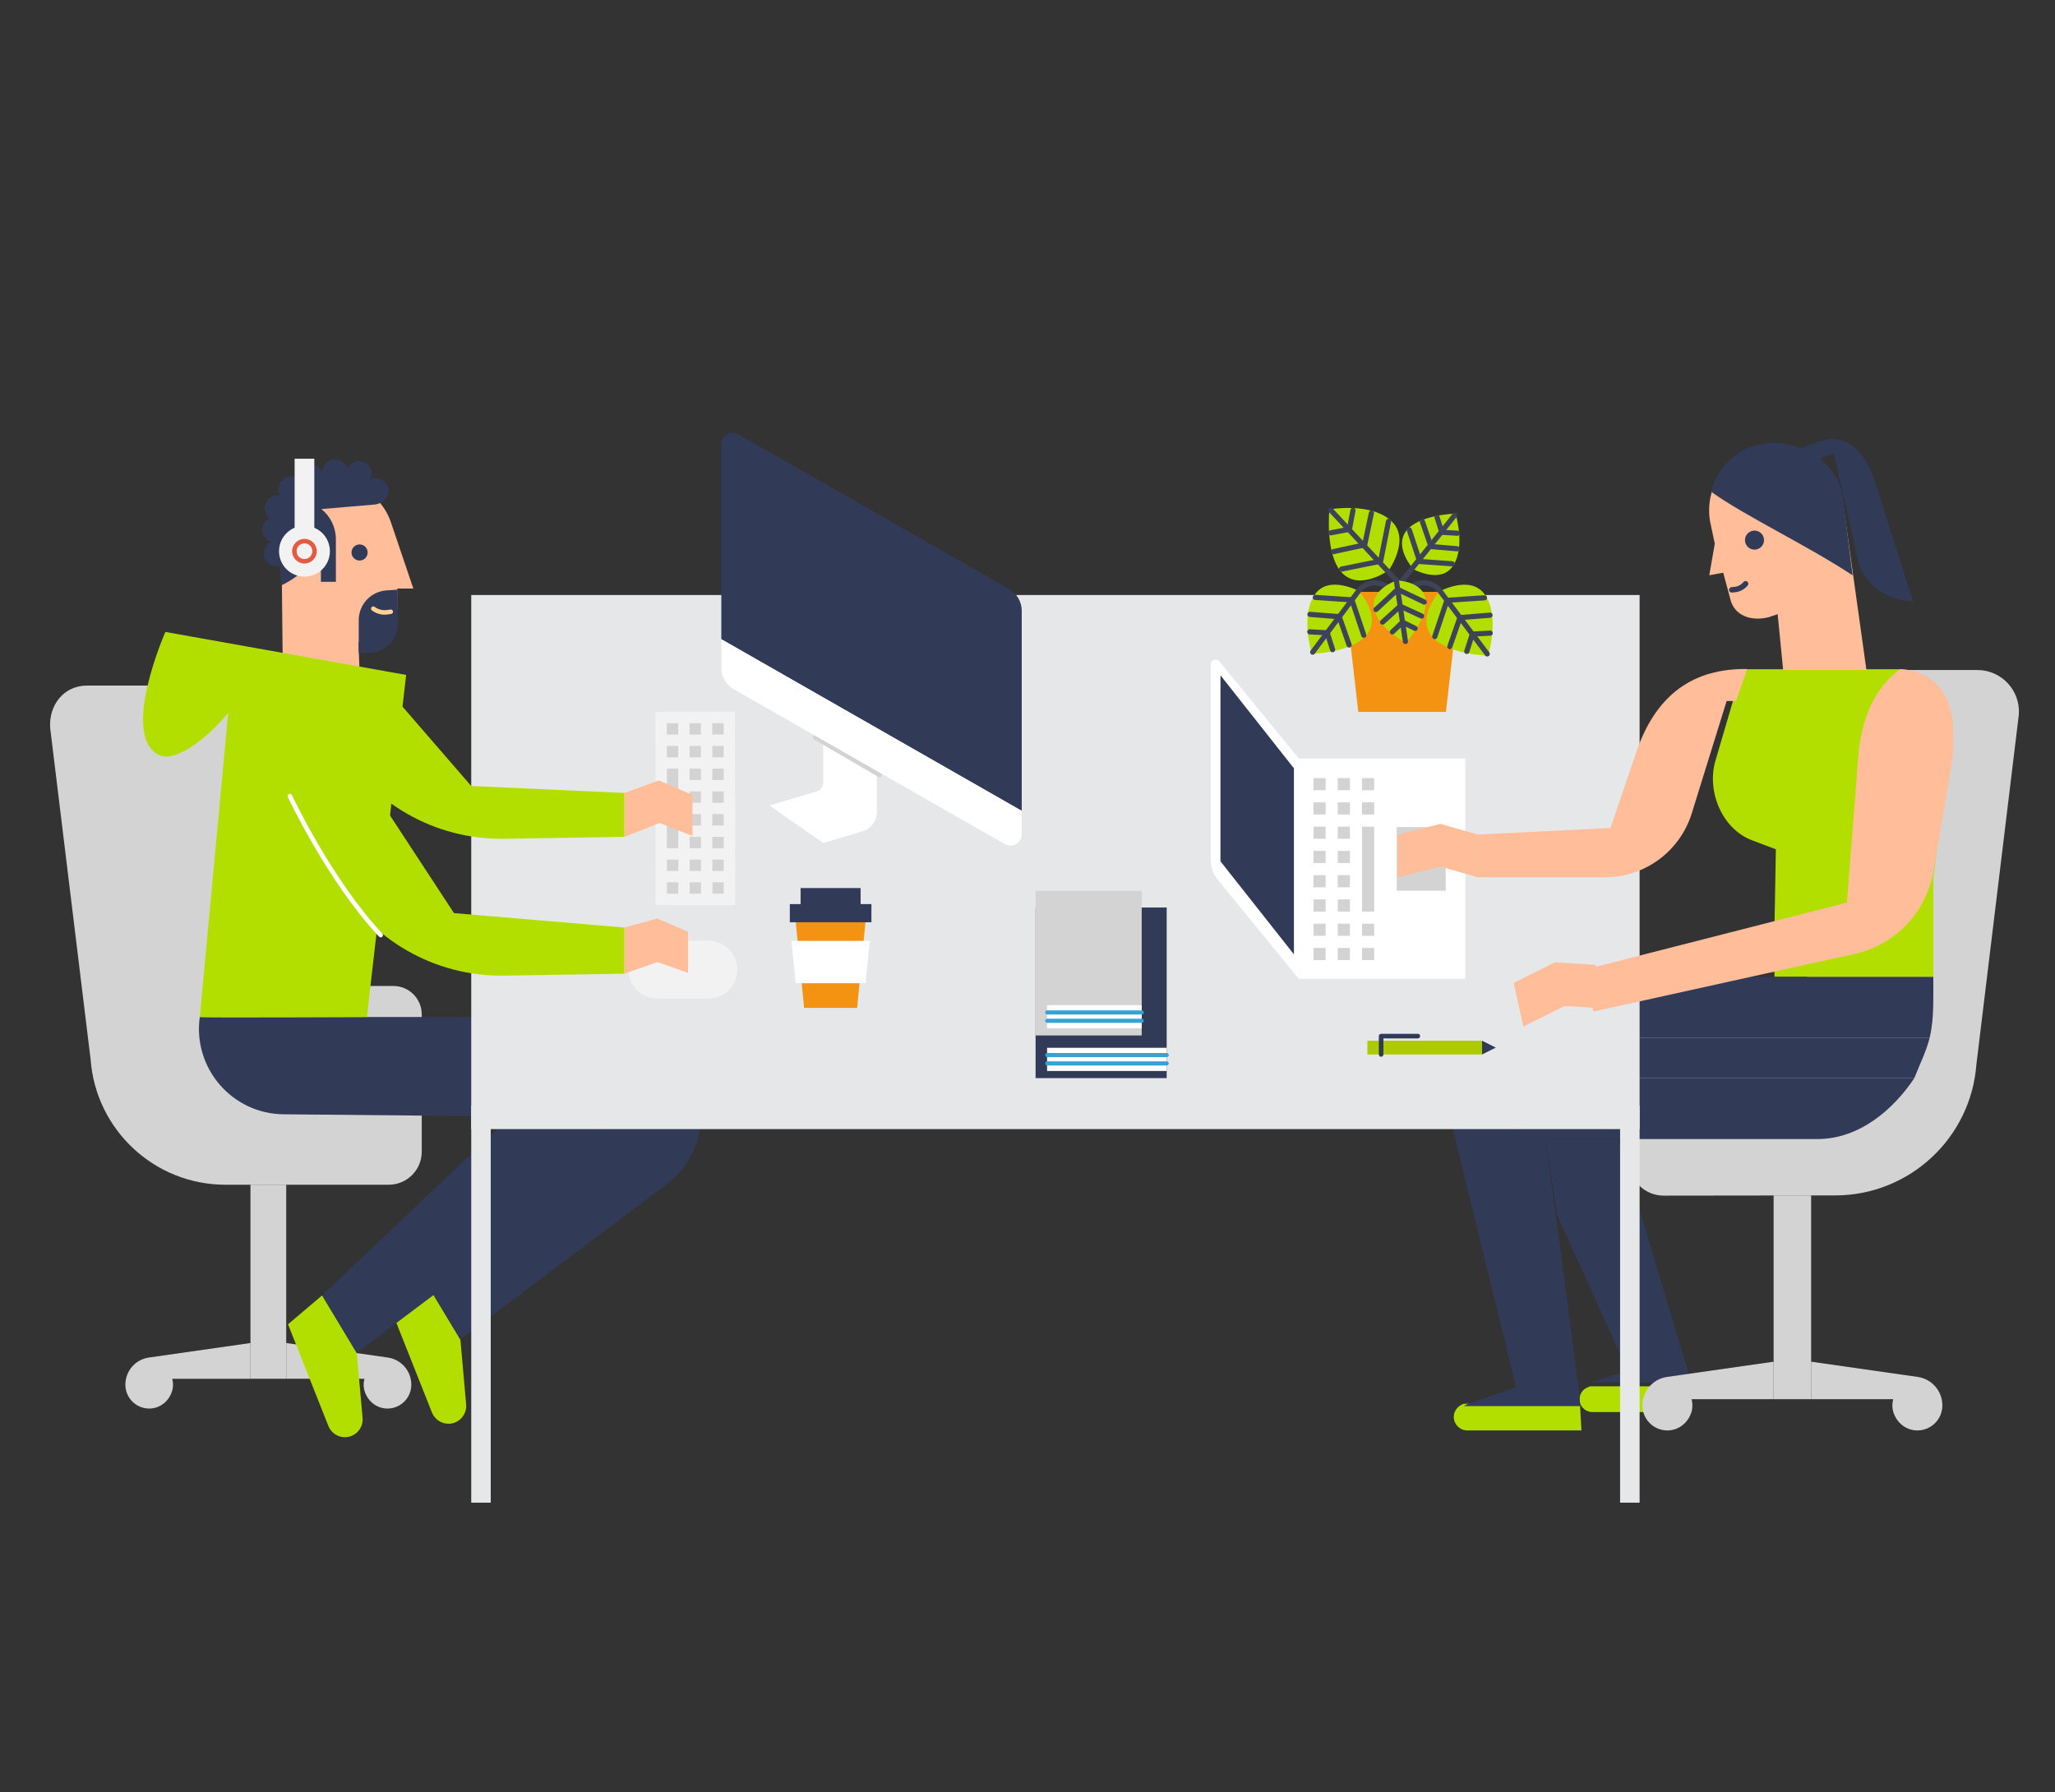 <?xml version="1.0" encoding="utf-8"?>
<!-- Generator: Adobe Illustrator 16.0.0, SVG Export Plug-In . SVG Version: 6.00 Build 0)  -->
<!DOCTYPE svg PUBLIC "-//W3C//DTD SVG 1.1//EN" "http://www.w3.org/Graphics/SVG/1.1/DTD/svg11.dtd">
<svg version="1.1" xmlns="http://www.w3.org/2000/svg" xmlns:xlink="http://www.w3.org/1999/xlink" x="0px" y="0px" width="608px"
	 height="530.204px" viewBox="0 0 608 530.204" enable-background="new 0 0 608 530.204" xml:space="preserve">
<rect x="0" y="0" width="608" height="530.204" fill="#333333" stroke="none"/>
<g id="test_header_space" display="none">
</g>
<g id="Footer_1_">
</g>
<g id="PAGES_x2F_Content">
</g>
<g id="Header">
</g>
<g id="_x31_200Grid_x26_Guides" display="none">
	<g display="inline" opacity="0.3">
		<path fill-rule="evenodd" clip-rule="evenodd" fill="#F2DCDD" d="M39.629,3843c-20,0-40,0-60,0c0-2239.001,0-4477.998,0-6716.999
			c20,0,40,0,60,0C39.629-634.998,39.629,1603.999,39.629,3843z"/>
		<path fill-rule="evenodd" clip-rule="evenodd" fill="#F2DCDD" d="M119.629,3843c-20,0-40,0-60,0c0-2239.001,0-4477.998,0-6716.999
			c20,0,40,0,60,0C119.629-634.998,119.629,1603.999,119.629,3843z"/>
		<path fill-rule="evenodd" clip-rule="evenodd" fill="#F2DCDD" d="M199.629,3843c-20,0-40,0-60,0c0-2239.001,0-4477.998,0-6716.999
			c20,0,40,0,60,0C199.629-634.998,199.629,1603.999,199.629,3843z"/>
		<path fill-rule="evenodd" clip-rule="evenodd" fill="#F2DCDD" d="M219.629-2873.999c20,0,40,0,60,0c0,2239,0,4477.998,0,6716.999
			c-20,0-40,0-60,0C219.629,1603.999,219.629-634.998,219.629-2873.999z"/>
		<path fill-rule="evenodd" clip-rule="evenodd" fill="#F2DCDD" d="M359.629,3843c-20,0-40,0-60,0c0-2239.001,0-4477.998,0-6716.999
			c20,0,40,0,60,0C359.629-634.998,359.629,1603.999,359.629,3843z"/>
		<path fill-rule="evenodd" clip-rule="evenodd" fill="#F2DCDD" d="M379.629-2873.999c20,0,40,0,60,0c0,2239,0,4477.998,0,6716.999
			c-20,0-40,0-60,0C379.629,1603.999,379.629-634.998,379.629-2873.999z"/>
		<path fill-rule="evenodd" clip-rule="evenodd" fill="#F2DCDD" d="M459.629-2873.999c20,0,40,0,60,0c0,2239,0,4477.998,0,6716.999
			c-20,0-40,0-60,0C459.629,1603.999,459.629-634.998,459.629-2873.999z"/>
		<path fill-rule="evenodd" clip-rule="evenodd" fill="#F2DCDD" d="M539.629-2873.999c20,0,40,0,60,0c0,2239,0,4477.998,0,6716.999
			c-20,0-40,0-60,0C539.629,1603.999,539.629-634.998,539.629-2873.999z"/>
	</g>
</g>
<g id="Styleguide">
	<g>
		<path fill="#313B57" d="M498.602,403.029c0.871,2.138,1.589,5.971,1.826,5.971H470.42l11.137-3.42l-20.686-45.745l-0.023,0.542
			L457.277,337h21.237l0.071-0.726L498.602,403.029z"/>
		<path fill="#B3DF00" d="M470.423,410.154l-0.995,0.43c-1.283,0.644-2.095,1.957-2.095,3.392c0,2.168,1.81,3.891,3.972,3.79h29.217
			v-5.723c0-0.63-0.039-1.261-0.094-1.889H470.423z"/>
		<g>
			<path fill="#D3D3D3" d="M585.021,198.224h-32.813c-6.445,0-11.799,4.977-12.271,11.407l-5.482,82.413h-43.66
				c-4.877,0-8.824,3.954-8.824,8.827v42.62l0,0c0,5.664,4.594,10.254,10.256,10.245l50.708-0.062
				c21.952,0,40.187-16.929,41.817-38.82l12.545-103.407C597.829,204.309,592.181,198.224,585.021,198.224z"/>
			<g>
				<rect x="524.754" y="353.673" fill="#D3D3D3" width="11.095" height="60.288"/>
				<path fill="#D3D3D3" d="M535.849,402.866l31.533,4.508c4.185,0.596,7.292,4.188,7.292,8.417c0,0.008,0,0.013,0,0.02
					c0,4.044-3.246,7.331-7.276,7.395c-3.208,0.049-5.978-1.999-7.084-5.009c-0.558-1.514-0.526-2.934-0.189-4.235h-24.278v-11.095
					H535.849z"/>
				<path fill="#D3D3D3" d="M524.754,402.866l-31.536,4.508c-4.185,0.596-7.294,4.188-7.294,8.417c0,0.008,0,0.016,0,0.02
					c0,4.044,3.25,7.331,7.279,7.395c3.207,0.049,5.979-1.999,7.082-5.009c0.554-1.514,0.523-2.934,0.19-4.235h24.278V402.866
					L524.754,402.866z"/>
			</g>
		</g>
		<g>
			<path fill="#B3DF00" d="M433.016,415.332c-1.731,0.578-2.979,2.204-2.896,4.028c0.104,2.182,1.889,3.845,4.014,3.845h33.762
				l-0.449-7.886h-34.379L433.016,415.332z"/>
			<path fill="#313B57" d="M566.361,319H473.66l4.854,18h-21.237l3.57,26.711l0.023-0.025l-0.023-0.166l-17.594-44.299
				c-2.067-3.436-2.984-7.107-2.752-10.983c0.625-0.266,1.248-0.501,1.895-0.682c0.636-0.172,1.297-0.325,1.957-0.437
				c0.332-0.049,0.672-0.1,1.002-0.136c0.685-0.073,1.357-0.034,2.057-0.058c0.34-0.013,0.684,0.075,1.038,0.075h122.474
				C569.921,311,568.366,314,566.361,319z"/>
			<path fill="#313B57" d="M444.354,307.114c-0.66,0.11-1.321,0.256-1.957,0.429c0.318-0.098,0.647-0.172,0.967-0.246
				C443.693,307.223,444.021,307.162,444.354,307.114z"/>
			<path fill="#313B57" d="M467.436,415.501L467.45,416h-34.382l0.93-0.499l14.549-5.093l-19.133-78.148
				c-0.602-1.932-0.906-3.997-0.906-6.003c0-2.603,0.512-5.244,1.527-7.688c2.029-4.855,5.834-8.344,10.467-10.361
				c0.625-0.27,1.248-0.491,1.895-0.664c-0.646,0.183-1.27,0.401-1.895,0.67c-0.232,3.876,0.685,7.519,2.752,10.955l17.594,44.247
				l0.023,0.062l6.396,48.875L467.436,415.501z"/>
			<path fill="#313B57" d="M566.361,319c-5.991,9-16.08,18-28.67,18h-59.177l-4.854-18H566.361z"/>
		</g>
		<path fill="#B3DF00" d="M577.599,217.454L572,259.551V289h-47v-3.578l-0.243,2.457l0.659-36.604l-7.047-2.666
			c-8.951-3.387-13.554-14.636-10.766-23.782L515.487,198h45.704C571.314,198,578.882,207.416,577.599,217.454z"/>
		<g>
			<path fill="#FFBE99" d="M518.773,132.804L518.773,132.804c-9.016,3.015-14.463,12.173-12.811,21.533l1.385,6.503l-1.637,9.352
				l4.131-0.754l2.055,7.636c1.124,5.144,6.316,6.85,11.409,5.523l2.644-0.886l1.623,16.513h24.637l-7.236-51.692
				C542.168,135.78,529.311,129.279,518.773,132.804z"/>
			<path fill="#313B57" d="M548.126,170.227l-3.107-24.595c-2.84-10.872-15.645-17.162-26.3-13.595l0,0
				c-6.063,1.5-12.214,8.872-12.274,13.578C516.237,152.634,534.942,161.493,548.126,170.227z"/>
			<path fill="#313B57" d="M526.245,134.925l12.091-4.328c7.485-2.684,12.854,2.59,15.78,9.984l11.608,36.408l0.303,0.852
				c-6.994,0.066-13.331-4.127-16.006-10.59l-7.404-33.139l-14.162,5.577L526.245,134.925z"/>
			<path fill="#313B57" d="M518.384,157.067c1.507-0.394,3.046,0.509,3.435,2.014c0.396,1.509-0.502,3.052-2.012,3.444
				c-1.508,0.395-3.049-0.508-3.441-2.013C515.971,159.001,516.87,157.461,518.384,157.067z"/>
			<path fill="#313B57" d="M513.265,175.236l-0.825,0.078c-0.446,0.042-0.832-0.284-0.88-0.727c-0.04-0.439,0.286-0.832,0.729-0.875
				l0.826-0.076c1.07-0.103,2.039-0.614,2.726-1.446c0.286-0.344,0.794-0.39,1.135-0.106c0.344,0.284,0.394,0.795,0.106,1.134
				C516.123,174.377,514.764,175.096,513.265,175.236z"/>
		</g>
		<g>
			<path fill="#D3D3D3" d="M25.721,202.832h31.273c6.145,0,12.08,4.744,12.531,10.872l5.224,78.001h41.614
				c4.649,0,8.418,3.766,8.418,8.415v40.625l0,0c0,5.398-4.381,9.772-9.781,9.766H66.67c-20.926,0-38.31-16.198-39.861-37.064
				l-11.958-98.014C14.343,208.63,18.9,202.832,25.721,202.832z"/>
			<g>
				<rect x="74.104" y="350.511" fill="#D3D3D3" width="10.574" height="57.405"/>
				<path fill="#D3D3D3" d="M84.679,397.343l30.058,4.293c3.988,0.57,6.953,3.992,6.953,8.025c0,0.006,0,0.012,0,0.017
					c0,3.858-3.095,6.988-6.936,7.05c-3.058,0.049-5.699-1.905-6.753-4.775c-0.53-1.44-0.501-2.797-0.181-4.034H84.679V397.343z"/>
				<path fill="#D3D3D3" d="M74.104,397.343l-30.06,4.293c-3.986,0.57-6.949,3.992-6.949,8.025c0,0.006,0,0.012,0,0.017
					c0,3.858,3.093,6.988,6.936,7.05c3.055,0.049,5.697-1.905,6.75-4.775c0.53-1.44,0.498-2.797,0.18-4.034h23.144V397.343z"/>
			</g>
		</g>
		<g>
			<path fill="#B3DF00" d="M115.855,387.818l11.953,30.097c0.799,1.996,2.727,3.309,4.876,3.309l0,0
				c3.085,0,5.497-2.643,5.229-5.711l-1.699-19.182l-10.268-17.069L115.855,387.818z"/>
			<path fill="#313B57" d="M207.098,329.432c-0.219-19.033-13.24-27.949-28.262-28.541h-39.645l0.439,28.117l42.139,0.638
				l-55.823,49.618l10.268,17.069l-0.009-0.106l57.955-43.548C209.531,342.523,207.098,329.432,207.098,329.432z"/>
		</g>
		<g>
			<path fill="#B3DF00" d="M85.213,391.806L97.168,421.9c0.795,1.999,2.725,3.307,4.877,3.307l0,0c3.082,0,5.496-2.641,5.227-5.706
				l-1.701-19.185l-10.264-17.066L85.213,391.806z"/>
			<path fill="#313B57" d="M176.456,330.099L176.456,330.099c-1.073-14.994-13.239-28.616-28.257-29.209H108.55
				c0,0-49.438,0.221-49.438,0l0,0c-2.111,15.121,9.557,28.652,24.826,28.781l67.188,0.634l-55.818,52.946l10.264,17.063
				l-0.008-0.101l57.959-43.552C172.277,350.757,177.209,340.628,176.456,330.099z"/>
		</g>
		<path fill="#313B57" d="M572,289v5.643c0,4.021-0.123,8.357-1.076,12.357H448.45c-0.354,0-0.698-0.09-1.038-0.077
			c-0.699,0.025-1.372,0.029-2.057,0.102c-0.33,0.036-0.67,0.062-1.002,0.111c-0.332,0.05-0.66,0.1-0.99,0.172
			c-0.172,0.036-0.344,0.07-0.5,0.118c-0.148,0.023-0.308,0.07-0.467,0.12c-0.32,0.071-0.636,0.168-0.953,0.29
			c-0.316,0.098-0.623,0.219-0.941,0.354c0.145-2.335,0.732-4.863,1.749-7.065c3.153-6.847,10.882-12.125,18.427-12.125H572z"/>
		<g>
			<rect x="139.422" y="176.042" fill="#E6E7E8" width="345.676" height="158.013"/>
			<rect x="139.422" y="327.142" fill="#E6E7E8" width="5.768" height="117.432"/>
			<rect x="479.329" y="327.142" fill="#E6E7E8" width="5.769" height="117.432"/>
		</g>
		<g>
			<polygon fill="#F2F2F2" points="193.92,210.604 217.462,210.592 217.497,267.759 193.957,267.776 			"/>
			<g>
				<g>
					<rect x="197.293" y="213.964" fill="#D3D3D3" width="3.359" height="3.365"/>
					<rect x="197.3" y="227.418" fill="#D3D3D3" width="3.365" height="23.539"/>
					<rect x="197.292" y="220.691" fill="#D3D3D3" width="3.363" height="3.361"/>
					<rect x="197.315" y="261.044" fill="#D3D3D3" width="3.365" height="3.365"/>
					<rect x="197.312" y="254.319" fill="#D3D3D3" width="3.364" height="3.364"/>
				</g>
				<g>
					<rect x="204.017" y="213.961" fill="#D3D3D3" width="3.36" height="3.363"/>
					<rect x="204.021" y="227.413" fill="#D3D3D3" width="3.365" height="3.365"/>
					<rect x="204.027" y="234.139" fill="#D3D3D3" width="3.363" height="3.361"/>
					<rect x="204.031" y="240.864" fill="#D3D3D3" width="3.362" height="3.362"/>
					<rect x="204.019" y="220.687" fill="#D3D3D3" width="3.362" height="3.364"/>
					<rect x="204.033" y="247.59" fill="#D3D3D3" width="3.363" height="3.361"/>
					<rect x="204.046" y="261.041" fill="#D3D3D3" width="3.358" height="3.365"/>
					<rect x="204.038" y="254.315" fill="#D3D3D3" width="3.361" height="3.365"/>
				</g>
				<g>
					<rect x="210.741" y="213.959" fill="#D3D3D3" width="3.362" height="3.361"/>
					<rect x="210.749" y="227.409" fill="#D3D3D3" width="3.361" height="3.36"/>
					<rect x="210.751" y="234.133" fill="#D3D3D3" width="3.363" height="3.365"/>
					<rect x="210.756" y="240.86" fill="#D3D3D3" width="3.362" height="3.364"/>
					<rect x="210.745" y="220.682" fill="#D3D3D3" width="3.361" height="3.364"/>
					<rect x="210.76" y="247.585" fill="#D3D3D3" width="3.361" height="3.365"/>
					<rect x="210.77" y="261.037" fill="#D3D3D3" width="3.359" height="3.363"/>
					<rect x="210.767" y="254.31" fill="#D3D3D3" width="3.359" height="3.365"/>
				</g>
			</g>
		</g>
		<g>
			<path fill="#F2F2F2" d="M209.561,278.29h-15.024c-4.738,0-8.583,3.844-8.583,8.585c0,4.74,3.845,8.584,8.583,8.584h15.024
				c4.738,0,8.583-3.844,8.583-8.584C218.144,282.134,214.299,278.29,209.561,278.29z"/>
		</g>
		<g>
			<polygon fill="#F49211" points="427.794,210.624 401.873,210.624 397.793,175.105 431.873,175.105 			"/>
			<g>
				<path fill="#B3DF00" d="M402.066,174.888c0,0,6.606,7.193,2.469,12.708c-4.143,5.516-16.41,5.859-16.41,5.859
					s-3.626-11.552,1.076-17.816C393.346,170.125,402.066,174.888,402.066,174.888z"/>
				<path fill="#3D4457" d="M388.366,193.71c-0.163,0-0.321-0.052-0.459-0.156c-0.338-0.256-0.403-0.726-0.155-1.066l13.722-18.276
					c3.093-3.66,7.19-2.587,8.929-1.511c0.354,0.218,0.47,0.692,0.25,1.046c-0.221,0.362-0.697,0.47-1.052,0.249
					c-0.159-0.092-3.964-2.346-6.933,1.171l-13.694,18.235C388.824,193.6,388.593,193.71,388.366,193.71z"/>
				<g>
					<g>
						<path fill="#3D4457" d="M392.539,187.978c-0.016,0-0.027,0-0.037-0.003l-5.037-0.276c-0.422-0.021-0.74-0.383-0.717-0.803
							c0.016-0.421,0.381-0.745,0.801-0.724l5.031,0.282c0.422,0.02,0.744,0.382,0.721,0.799
							C393.283,187.665,392.941,187.978,392.539,187.978z"/>
						<path fill="#3D4457" d="M396.118,183.212c-0.02,0-0.044,0-0.064,0l-8.557-0.689c-0.422-0.035-0.737-0.403-0.702-0.817
							c0.034-0.419,0.397-0.74,0.824-0.702l8.561,0.68c0.418,0.038,0.731,0.405,0.697,0.825
							C396.846,182.911,396.514,183.212,396.118,183.212z"/>
						<path fill="#3D4457" d="M399.863,178.227c-0.02,0-0.041,0-0.056,0l-10.71-0.711c-0.42-0.035-0.738-0.398-0.713-0.815
							c0.029-0.42,0.399-0.749,0.812-0.711l10.714,0.717c0.416,0.022,0.735,0.387,0.712,0.809
							C400.598,177.919,400.256,178.227,399.863,178.227z"/>
					</g>
					<g>
						<path fill="#3D4457" d="M394.278,192.979c-0.321,0-0.618-0.201-0.725-0.525l-1.575-4.877c-0.131-0.405,0.086-0.834,0.49-0.962
							c0.405-0.13,0.832,0.093,0.961,0.49l1.574,4.88c0.128,0.403-0.087,0.827-0.49,0.958
							C394.438,192.97,394.355,192.979,394.278,192.979z"/>
						<path fill="#3D4457" d="M399.166,191.583c-0.314,0-0.611-0.198-0.725-0.516l-2.883-8.24c-0.137-0.399,0.068-0.833,0.473-0.975
							c0.396-0.135,0.83,0.074,0.965,0.469l2.888,8.242c0.134,0.399-0.069,0.837-0.468,0.971
							C399.328,191.567,399.248,191.583,399.166,191.583z"/>
						<path fill="#3D4457" d="M403.496,188.71c-0.318,0-0.62-0.205-0.725-0.525l-3.473-10.348c-0.133-0.404,0.08-0.84,0.482-0.972
							c0.395-0.135,0.83,0.085,0.959,0.483l3.48,10.351c0.134,0.399-0.084,0.836-0.48,0.967
							C403.658,188.693,403.575,188.71,403.496,188.71z"/>
					</g>
				</g>
			</g>
			<g>
				<path fill="#B3DF00" d="M425.963,174.951c0,0-6.777,7.382-2.533,13.041c4.252,5.656,16.838,6.008,16.838,6.008
					s3.717-11.851-1.103-18.28C434.912,170.063,425.963,174.951,425.963,174.951z"/>
				<path fill="#3D4457" d="M440.025,194.242c-0.233,0-0.463-0.103-0.612-0.305l-14.079-18.75c-3.056-3.611-6.945-1.267-7.109-1.165
					c-0.355,0.221-0.835,0.109-1.053-0.25c-0.223-0.358-0.105-0.824,0.25-1.049c1.775-1.102,5.967-2.195,9.109,1.512l14.104,18.786
					c0.251,0.337,0.181,0.813-0.154,1.068C440.346,194.19,440.182,194.242,440.025,194.242z"/>
				<g>
					<g>
						<path fill="#3D4457" d="M435.74,188.358c-0.402,0-0.742-0.312-0.761-0.716c-0.026-0.423,0.297-0.781,0.719-0.807l5.163-0.283
							c0.412-0.019,0.777,0.299,0.803,0.717c0.022,0.418-0.301,0.78-0.72,0.807l-5.167,0.281
							C435.768,188.358,435.752,188.358,435.74,188.358z"/>
						<path fill="#3D4457" d="M432.068,183.472c-0.396,0-0.725-0.302-0.762-0.702c-0.033-0.419,0.279-0.789,0.701-0.818l8.783-0.708
							c0.426-0.031,0.787,0.284,0.819,0.708c0.035,0.417-0.278,0.784-0.694,0.818l-8.787,0.702
							C432.11,183.472,432.088,183.472,432.068,183.472z"/>
						<path fill="#3D4457" d="M428.228,178.358c-0.399,0-0.731-0.312-0.758-0.711c-0.028-0.42,0.286-0.785,0.706-0.812l10.994-0.732
							c0.416-0.043,0.781,0.289,0.81,0.707c0.024,0.423-0.288,0.786-0.71,0.814l-10.992,0.734
							C428.262,178.358,428.244,178.358,428.228,178.358z"/>
					</g>
					<g>
						<path fill="#3D4457" d="M433.954,193.493c-0.078,0-0.154-0.008-0.232-0.03c-0.403-0.133-0.622-0.562-0.492-0.965l1.62-5.006
							c0.13-0.397,0.555-0.617,0.958-0.49c0.4,0.133,0.62,0.561,0.495,0.963l-1.621,5.002
							C434.574,193.29,434.273,193.493,433.954,193.493z"/>
						<path fill="#3D4457" d="M428.941,192.06c-0.08,0-0.17-0.016-0.25-0.04c-0.4-0.145-0.607-0.578-0.466-0.977l2.957-8.456
							c0.138-0.4,0.575-0.606,0.971-0.468c0.397,0.14,0.612,0.571,0.47,0.973l-2.961,8.458
							C429.551,191.864,429.257,192.06,428.941,192.06z"/>
						<path fill="#3D4457" d="M424.498,189.107c-0.079,0-0.162-0.01-0.244-0.033c-0.396-0.141-0.615-0.573-0.48-0.967l3.57-10.627
							c0.132-0.397,0.567-0.61,0.962-0.482c0.4,0.14,0.614,0.567,0.481,0.973l-3.564,10.621
							C425.115,188.908,424.816,189.107,424.498,189.107z"/>
					</g>
				</g>
			</g>
			<g>
				<path fill="#B3DF00" d="M418.176,168.405c0,0-5.846-6.427-2.139-11.31c3.704-4.889,14.605-5.135,14.605-5.135
					s3.174,10.289-1.031,15.833C425.91,172.679,418.176,168.405,418.176,168.405z"/>
				<path fill="#3D4457" d="M414.197,173.408c-0.17,0-0.333-0.051-0.475-0.166c-0.332-0.265-0.382-0.746-0.122-1.073l16.233-20.237
					c0.27-0.327,0.747-0.381,1.074-0.115c0.333,0.264,0.383,0.745,0.117,1.071l-16.234,20.231
					C414.643,173.308,414.42,173.408,414.197,173.408z"/>
				<g>
					<g>
						<path fill="#3D4457" d="M431.166,158.518c-0.017,0-0.031,0-0.047,0l-4.471-0.273c-0.418-0.021-0.738-0.383-0.713-0.801
							c0.021-0.422,0.41-0.744,0.805-0.718l4.471,0.268c0.422,0.029,0.744,0.39,0.717,0.808
							C431.898,158.209,431.566,158.518,431.166,158.518z"/>
						<path fill="#3D4457" d="M431.102,163.118c-0.025,0-0.043,0-0.061-0.005l-7.611-0.644c-0.422-0.04-0.733-0.411-0.694-0.825
							c0.032-0.419,0.392-0.736,0.821-0.7l7.609,0.649c0.42,0.04,0.73,0.407,0.698,0.825
							C431.826,162.816,431.496,163.118,431.102,163.118z"/>
						<path fill="#3D4457" d="M429.672,167.563c-0.024,0-0.044,0-0.061,0l-9.518-0.677c-0.42-0.032-0.738-0.397-0.711-0.817
							c0.031-0.422,0.404-0.731,0.817-0.708l9.524,0.684c0.418,0.029,0.73,0.391,0.702,0.814
							C430.395,167.263,430.064,167.563,429.672,167.563z"/>
					</g>
					<g>
						<path fill="#3D4457" d="M426.553,158.139c-0.322,0-0.621-0.209-0.729-0.533l-1.382-4.344c-0.127-0.403,0.098-0.83,0.5-0.956
							c0.395-0.131,0.827,0.093,0.956,0.495l1.387,4.343c0.126,0.398-0.1,0.832-0.499,0.959
							C426.705,158.122,426.629,158.139,426.553,158.139z"/>
						<path fill="#3D4457" d="M423.352,162.356c-0.314,0-0.612-0.193-0.726-0.516l-2.525-7.34c-0.138-0.395,0.075-0.83,0.474-0.969
							c0.397-0.133,0.828,0.073,0.967,0.476l2.529,7.342c0.139,0.395-0.074,0.829-0.471,0.966
							C423.516,162.344,423.435,162.356,423.352,162.356z"/>
						<path fill="#3D4457" d="M420,166.774c-0.317,0-0.617-0.206-0.723-0.529l-3.042-9.218c-0.133-0.397,0.085-0.826,0.487-0.964
							c0.393-0.135,0.83,0.088,0.959,0.49l3.051,9.22c0.129,0.396-0.092,0.829-0.49,0.962
							C420.164,166.763,420.08,166.774,420,166.774z"/>
					</g>
				</g>
			</g>
			<g>
				<path fill="#B3DF00" d="M410.909,168.688c0,0-8.556,6.209-13.778,0.869c-5.221-5.342-3.807-18.85-3.807-18.85
					s12.729-2.298,18.658,3.769C417.198,159.812,410.909,168.688,410.909,168.688z"/>
				<path fill="#3D4457" d="M415.083,174.576c-0.2,0-0.401-0.084-0.55-0.243l-21.262-22.765c-0.286-0.313-0.27-0.792,0.037-1.082
					c0.311-0.284,0.795-0.27,1.081,0.04l21.253,22.762c0.291,0.307,0.272,0.793-0.039,1.078
					C415.459,174.507,415.271,174.576,415.083,174.576z"/>
				<g>
					<g>
						<path fill="#3D4457" d="M399.279,157.22c-0.045,0-0.094-0.007-0.141-0.012c-0.414-0.074-0.688-0.473-0.611-0.889l1.021-5.479
							c0.077-0.417,0.47-0.688,0.89-0.612c0.415,0.077,0.686,0.479,0.613,0.891l-1.021,5.48
							C399.96,156.961,399.639,157.22,399.279,157.22z"/>
						<path fill="#3D4457" d="M403.792,161.834c-0.052,0-0.106-0.006-0.16-0.011c-0.411-0.091-0.676-0.495-0.587-0.911l1.961-9.286
							c0.091-0.416,0.485-0.677,0.907-0.59c0.407,0.085,0.676,0.489,0.587,0.901l-1.965,9.296
							C404.459,161.59,404.141,161.834,403.792,161.834z"/>
						<path fill="#3D4457" d="M408.506,166.659c-0.049,0-0.097-0.003-0.146-0.011c-0.416-0.084-0.682-0.483-0.604-0.899
							l2.309-11.644c0.078-0.412,0.488-0.683,0.893-0.601c0.418,0.083,0.682,0.482,0.603,0.894l-2.306,11.648
							C409.184,166.406,408.868,166.659,408.506,166.659z"/>
					</g>
					<g>
						<path fill="#3D4457" d="M393.743,158.402c-0.362,0-0.68-0.255-0.747-0.62c-0.083-0.414,0.191-0.816,0.607-0.895l5.373-1.022
							c0.417-0.079,0.816,0.193,0.894,0.607c0.079,0.414-0.192,0.812-0.606,0.891l-5.379,1.023
							C393.838,158.398,393.791,158.402,393.743,158.402z"/>
						<path fill="#3D4457" d="M394.51,163.961c-0.349,0-0.667-0.238-0.746-0.602c-0.088-0.41,0.175-0.817,0.589-0.904l9.12-1.973
							c0.414-0.087,0.816,0.176,0.902,0.588c0.093,0.408-0.17,0.819-0.583,0.902l-9.12,1.979
							C394.617,163.958,394.564,163.961,394.51,163.961z"/>
						<path fill="#3D4457" d="M396.918,169.131c-0.355,0-0.675-0.255-0.747-0.611c-0.08-0.417,0.183-0.818,0.595-0.903l11.432-2.31
							c0.42-0.081,0.816,0.184,0.904,0.599c0.078,0.417-0.188,0.816-0.598,0.894l-11.432,2.314
							C397.018,169.12,396.97,169.131,396.918,169.131z"/>
					</g>
				</g>
			</g>
			<g>
				<path fill="#B3DF00" d="M413.222,171.724c0,0,7.732,0.111,8.549,5.604c0.823,5.493-5.79,12.885-5.79,12.885
					s-8.543-4.286-9.475-10.517C405.684,174.203,413.222,171.724,413.222,171.724z"/>
				<path fill="#3D4457" d="M415.818,190.552c-0.369,0-0.693-0.27-0.755-0.649l-2.713-18.198c-0.058-0.418,0.226-0.806,0.643-0.867
					c0.418-0.06,0.806,0.221,0.871,0.642l2.71,18.195c0.062,0.418-0.224,0.805-0.641,0.872
					C415.895,190.552,415.858,190.552,415.818,190.552z"/>
				<g>
					<g>
						<path fill="#3D4457" d="M411.949,187.719c-0.202,0-0.4-0.076-0.559-0.238c-0.283-0.303-0.271-0.786,0.033-1.075l2.949-2.801
							c0.305-0.292,0.789-0.28,1.078,0.029c0.292,0.303,0.274,0.786-0.023,1.075l-2.953,2.802
							C412.324,187.651,412.135,187.719,411.949,187.719z"/>
						<path fill="#3D4457" d="M409.056,184.824c-0.207,0-0.417-0.09-0.564-0.252c-0.288-0.31-0.257-0.796,0.053-1.08l5.136-4.648
							c0.311-0.28,0.794-0.252,1.077,0.057c0.282,0.313,0.257,0.796-0.053,1.075l-5.138,4.648
							C409.422,184.754,409.236,184.824,409.056,184.824z"/>
						<path fill="#3D4457" d="M407.102,181.107c-0.204,0-0.408-0.082-0.557-0.241c-0.287-0.313-0.268-0.793,0.037-1.082l6.352-5.894
							c0.307-0.289,0.793-0.268,1.074,0.039c0.287,0.309,0.276,0.791-0.039,1.081l-6.346,5.896
							C407.479,181.038,407.291,181.107,407.102,181.107z"/>
					</g>
					<g>
						<path fill="#3D4457" d="M418.691,186.677c-0.115,0-0.227-0.026-0.338-0.077l-3.627-1.78c-0.379-0.184-0.537-0.646-0.35-1.02
							c0.186-0.382,0.641-0.534,1.016-0.349l3.639,1.778c0.379,0.188,0.535,0.644,0.347,1.022
							C419.245,186.523,418.975,186.677,418.691,186.677z"/>
						<path fill="#3D4457" d="M420.61,183.03c-0.103,0-0.214-0.019-0.315-0.066l-6.258-2.881c-0.385-0.176-0.557-0.626-0.375-1.013
							c0.171-0.386,0.625-0.553,1.008-0.372l6.262,2.876c0.387,0.175,0.553,0.626,0.371,1.013
							C421.176,182.865,420.901,183.03,420.61,183.03z"/>
						<path fill="#3D4457" d="M421.39,178.89c-0.108,0-0.22-0.025-0.327-0.074l-7.777-3.702c-0.38-0.182-0.545-0.635-0.362-1.016
							c0.181-0.38,0.634-0.543,1.015-0.362l7.781,3.703c0.383,0.182,0.539,0.64,0.359,1.018
							C421.947,178.731,421.677,178.89,421.39,178.89z"/>
					</g>
				</g>
			</g>
		</g>
		<g>
			<polygon fill="#F49211" points="253.592,298.189 237.906,298.189 235.273,271.132 256.222,271.132 			"/>
			<polygon fill="#313B57" points="254.625,267.486 254.625,262.737 236.869,262.737 236.869,267.486 233.678,267.486 
				233.678,272.857 257.819,272.857 257.819,267.486 			"/>
			<polygon fill="#FFFFFF" points="256.072,290.896 235.43,290.896 234.158,278.375 257.339,278.375 			"/>
		</g>
		<g>
			<path fill="#FFFFFF" d="M243.567,206.567v24.956c0,1.204-0.794,2.264-1.944,2.61l-13.929,4.18l15.873,11.11l11.644-3.491
				c2.51-0.755,4.225-3.064,4.225-5.684v-24.157L243.567,206.567z"/>
			<path fill="#D3D3D3" d="M260.222,229.953c-0.116,0-0.235-0.03-0.343-0.093l-19.047-11.11c-0.322-0.19-0.432-0.605-0.244-0.929
				c0.189-0.323,0.604-0.433,0.928-0.244l19.047,11.111c0.325,0.188,0.435,0.604,0.246,0.928
				C260.68,229.832,260.454,229.953,260.222,229.953z"/>
			<g>
				<path fill="#313B57" d="M298.558,174.277l-80.14-45.795c-2.231-1.275-5.011,0.337-5.011,2.907v6.928v50.792l88.886,50.791
					v-50.791v-8.399C302.293,178.05,300.871,175.595,298.558,174.277z"/>
				<path fill="#FFFFFF" d="M213.407,189.109v8.399c0,2.657,1.425,5.111,3.733,6.43l80.141,45.795
					c2.232,1.276,5.012-0.336,5.012-2.908v-6.927L213.407,189.109z"/>
			</g>
		</g>
		<g>
			<rect x="384.272" y="224.417" fill="#FFFFFF" width="49.249" height="65.185"/>
			<path fill="#FFFFFF" d="M360.766,195.685c-0.86-1.051-2.565-0.443-2.565,0.917v57.746c0,2.188,0.757,4.31,2.144,6.003
				l23.929,29.251v-65.185L360.766,195.685z"/>
			<g>
				<g>
					<rect x="402.973" y="280.463" fill="#D3D3D3" width="3.596" height="3.587"/>
					<rect x="402.973" y="244.569" fill="#D3D3D3" width="3.596" height="25.124"/>
					<rect x="402.973" y="273.279" fill="#D3D3D3" width="3.596" height="3.591"/>
					<rect x="402.973" y="230.211" fill="#D3D3D3" width="3.596" height="3.588"/>
					<rect x="402.973" y="237.388" fill="#D3D3D3" width="3.596" height="3.59"/>
				</g>
				<g>
					<rect x="395.801" y="280.463" fill="#D3D3D3" width="3.587" height="3.587"/>
					<rect x="395.801" y="266.1" fill="#D3D3D3" width="3.587" height="3.592"/>
					<rect x="395.801" y="258.924" fill="#D3D3D3" width="3.587" height="3.591"/>
					<rect x="395.801" y="251.747" fill="#D3D3D3" width="3.587" height="3.59"/>
					<rect x="395.801" y="273.279" fill="#D3D3D3" width="3.587" height="3.591"/>
					<rect x="395.801" y="244.568" fill="#D3D3D3" width="3.587" height="3.585"/>
					<rect x="395.801" y="230.211" fill="#D3D3D3" width="3.587" height="3.588"/>
					<rect x="395.801" y="237.388" fill="#D3D3D3" width="3.587" height="3.59"/>
				</g>
				<g>
					<rect x="388.617" y="280.463" fill="#D3D3D3" width="3.592" height="3.587"/>
					<rect x="388.617" y="266.1" fill="#D3D3D3" width="3.592" height="3.592"/>
					<rect x="388.617" y="258.924" fill="#D3D3D3" width="3.592" height="3.591"/>
					<rect x="388.617" y="251.747" fill="#D3D3D3" width="3.592" height="3.59"/>
					<rect x="388.617" y="273.279" fill="#D3D3D3" width="3.592" height="3.591"/>
					<rect x="388.617" y="244.568" fill="#D3D3D3" width="3.592" height="3.585"/>
					<rect x="388.617" y="230.211" fill="#D3D3D3" width="3.592" height="3.588"/>
					<rect x="388.617" y="237.388" fill="#D3D3D3" width="3.592" height="3.59"/>
				</g>
			</g>
			<rect x="413.24" y="244.695" fill="#D3D3D3" width="14.488" height="18.829"/>
			<polygon fill="#313B57" points="361.094,199.791 361.094,254.835 382.826,282.356 382.826,227.314 			"/>
		</g>
		<g>
			<g>
				<polygon fill="#313B57" points="442.561,309.937 438.488,307.9 438.488,311.972 				"/>
				<rect x="404.558" y="307.9" fill="#ADCB00" width="33.93" height="4.072"/>
			</g>
			<path fill="#313B57" d="M420.168,306.542c0,0.373-0.307,0.678-0.68,0.678h-10.18v4.751c0,0.373-0.303,0.678-0.676,0.677
				c-0.376,0.001-0.681-0.304-0.684-0.677v-5.429c0.003-0.373,0.308-0.679,0.684-0.679h10.855
				C419.863,305.863,420.168,306.17,420.168,306.542z"/>
		</g>
		<g>
			<g>
				<rect x="306.394" y="268.488" fill="#313B57" width="38.784" height="50.481"/>
				<rect x="309.793" y="309.998" fill="#FFFFFF" width="35.385" height="6.86"/>
				<g>
					<path fill="#37A2D4" d="M345.178,312.77h-35.324c-0.342,0-0.616-0.277-0.616-0.616c0-0.341,0.274-0.616,0.616-0.616h35.324
						c0.34,0,0.615,0.275,0.615,0.616C345.793,312.493,345.518,312.77,345.178,312.77z"/>
					<path fill="#37A2D4" d="M345.178,315.234h-35.324c-0.342,0-0.616-0.274-0.616-0.616c0-0.338,0.274-0.614,0.616-0.614h35.324
						c0.34,0,0.615,0.277,0.615,0.614C345.793,314.959,345.518,315.234,345.178,315.234z"/>
				</g>
			</g>
			<g>
				<rect x="306.394" y="263.564" fill="#D3D3D3" width="31.397" height="42.785"/>
				<rect x="309.793" y="297.379" fill="#FFFFFF" width="27.998" height="6.859"/>
				<g>
					<path fill="#37A2D4" d="M337.791,300.15h-27.938c-0.342,0-0.616-0.274-0.616-0.615s0.274-0.615,0.616-0.615h27.938
						c0.34,0,0.615,0.274,0.615,0.615S338.131,300.15,337.791,300.15z"/>
					<path fill="#37A2D4" d="M337.791,302.615h-27.938c-0.342,0-0.616-0.274-0.616-0.614c0-0.341,0.274-0.616,0.616-0.616h27.938
						c0.34,0,0.615,0.275,0.615,0.616C338.406,302.34,338.131,302.615,337.791,302.615z"/>
				</g>
			</g>
		</g>
		<g>
			<g>
				<path fill="#FFBE99" d="M115.392,153.747c-2.649-6.356-6.79-9.234-14.803-9.775l0,0c-9.37-0.634-17.319,6.79-17.319,16.185
					l0.438,41.905H106.5l-0.439-12.036c6.221,0,11.838-4.913,11.463-11.123v-4.769h4.771L115.392,153.747z"/>
				<path fill="#313B57" d="M106.387,161.07c1.314,0,2.386,1.067,2.386,2.384c0,1.321-1.071,2.387-2.386,2.387
					c-1.318,0-2.391-1.067-2.391-2.387C103.996,162.137,105.068,161.07,106.387,161.07z"/>
				<path fill="#313B57" d="M107.006,141.618c-3.037-0.844-17.836-2.103-22.453,6.969c-3.651,7.169-1.229,24.565-1.229,24.565
					s3.772-1.685,7.377-5.144l-1.771-2.237c-1.373-1.734-0.982-4.291,0.918-5.519c1.654-1.073,3.875-0.587,5.101,0.962v10.928h4.43
					v-12.6c0-3.474-1.581-6.758-4.285-8.934l0,0l16.005-1.359c2.893-0.418,2.764-3.871,0.912-4.875
					C112.01,144.375,110.984,142.724,107.006,141.618z"/>
				<path fill="#313B57" d="M108.654,193.245l-2.521-0.073v-9.69c0-4.665,3.627-8.525,8.283-8.815l3.114-0.195l0.188,9.797
					C117.818,189.302,113.686,193.391,108.654,193.245z"/>
				<path fill="#313B57" d="M111.206,141.509c2.073,0,3.764,1.681,3.764,3.759c0,2.078-1.69,3.762-3.764,3.762
					c-2.075,0-3.763-1.684-3.763-3.762C107.443,143.19,109.131,141.509,111.206,141.509z"/>
				<path fill="#313B57" d="M106.227,136.419c2.082,0,3.763,1.685,3.763,3.761c0,2.076-1.681,3.761-3.763,3.761
					c-2.073,0-3.759-1.685-3.759-3.761C102.468,138.104,104.153,136.419,106.227,136.419z"/>
				<path fill="#313B57" d="M99.149,135.867c2.079,0,3.763,1.679,3.763,3.758c0,2.079-1.684,3.763-3.763,3.763
					c-2.075,0-3.757-1.685-3.757-3.763C95.393,137.547,97.074,135.867,99.149,135.867z"/>
				<path fill="#313B57" d="M92.072,137.526c2.076,0,3.763,1.682,3.763,3.759c0,2.077-1.687,3.762-3.763,3.762
					c-2.075,0-3.759-1.686-3.759-3.762C88.313,139.208,89.997,137.526,92.072,137.526z"/>
				<path fill="#313B57" d="M86.101,140.954c2.075,0,3.757,1.683,3.757,3.761c0,2.077-1.682,3.759-3.757,3.759
					c-2.077,0-3.765-1.682-3.765-3.759C82.336,142.638,84.023,140.954,86.101,140.954z"/>
				<path fill="#313B57" d="M82.118,146.595c2.077,0,3.759,1.683,3.759,3.759c0,2.078-1.682,3.762-3.759,3.762
					s-3.763-1.684-3.763-3.762C78.355,148.278,80.041,146.595,82.118,146.595z"/>
				<path fill="#313B57" d="M81.342,153.01c2.079,0,3.764,1.683,3.764,3.76c0,2.079-1.685,3.76-3.764,3.76
					c-2.074,0-3.762-1.681-3.762-3.76C77.58,154.693,79.268,153.01,81.342,153.01z"/>
				<path fill="#313B57" d="M81.789,159.978c2.076,0,3.755,1.684,3.755,3.76c0,2.075-1.679,3.765-3.755,3.765
					c-2.084,0-3.764-1.69-3.764-3.765C78.025,161.662,79.705,159.978,81.789,159.978z"/>
				<path fill="#FFD294" d="M113.809,181.858c-1.35,0-2.66-0.431-3.763-1.249c-0.29-0.219-0.353-0.637-0.135-0.93
					c0.22-0.292,0.634-0.354,0.928-0.136c1.075,0.797,2.393,1.126,3.714,0.931l0.959-0.14c0.368-0.052,0.699,0.197,0.754,0.558
					c0.052,0.365-0.198,0.702-0.561,0.754l-0.961,0.143C114.43,181.835,114.12,181.858,113.809,181.858z"/>
			</g>
			<g>
				<path fill="#F2F2F2" d="M90.08,155.555c4.154,0,7.523,3.366,7.523,7.522c0,4.151-3.369,7.519-7.523,7.519
					c-4.155,0-7.524-3.368-7.524-7.519C82.556,158.921,85.925,155.555,90.08,155.555z"/>
				<path fill="#E35B40" d="M90.08,166.723c-2.012,0-3.65-1.634-3.65-3.646c0-2.013,1.639-3.651,3.65-3.651s3.649,1.638,3.649,3.651
					C93.729,165.09,92.092,166.723,90.08,166.723z M90.08,160.755c-1.279,0-2.322,1.04-2.322,2.322c0,1.278,1.043,2.321,2.322,2.321
					c1.277,0,2.323-1.042,2.323-2.321C92.403,161.795,91.357,160.755,90.08,160.755z"/>
				<rect x="87.168" y="135.718" fill="#F2F2F2" width="5.826" height="22.342"/>
			</g>
		</g>
		<path fill="#B3DF00" d="M48.932,186.964c0,0-13.271,30.085-2.209,36.279c5.362,3.004,15.928-6.194,20.793-12.387l-8.404,90.034
			h49.438l11.616-101.207L48.932,186.964z"/>
		<g>
			<g>
				<path fill="#B3DF00" d="M134.317,270.148l-37.381-57.073l-17.919,11.278l20.607,35.941
					c10.068,17.798,29.062,28.675,49.506,28.349l35.626-0.565v-13.659L134.317,270.148z"/>
				<polygon fill="#FFBE99" points="203.566,275.675 194.508,271.749 184.757,274.418 184.757,288.078 194.495,284.634 
					203.566,287.842 				"/>
			</g>
			<path fill="#FFFFFF" d="M112.642,277.333c-0.175,0-0.353-0.069-0.483-0.208c-15.158-16.15-26.873-41.07-26.994-41.322
				c-0.156-0.328-0.014-0.724,0.324-0.879c0.33-0.155,0.725-0.011,0.879,0.32c0.115,0.249,11.746,24.979,26.758,40.969
				c0.25,0.27,0.237,0.69-0.03,0.941C112.967,277.275,112.807,277.333,112.642,277.333z"/>
		</g>
		<g>
			<path fill="#B3DF00" d="M139.406,232.535l-25.658-29.643l-18.137,10.174l4.014,6.743c10.068,17.796,29.062,28.67,49.506,28.346
				l35.626-0.564v-12.993L139.406,232.535z"/>
			<polygon fill="#FFBE99" points="204.889,235.192 194.948,230.889 184.757,234.598 184.757,247.591 195.162,243.495 
				204.889,247.354 			"/>
		</g>
		<path fill="#FFBE99" d="M562.176,197.954c-7.594,5.669-11.539,14.604-12.387,26.155l-3.348,42.927l-77.768,19.883l2.729,12.366
			l77.273-17.06c12.055-2.66,21.298-12.367,23.366-24.539l5.196-30.529c0.709-4.16,0.875-8.391,0.498-12.594l-0.166-1.862
			C576.791,204.056,570.43,198.219,562.176,197.954z"/>
		<g>
			<path fill="#FFBE99" d="M516.922,197.926c-15.752-0.177-27.209,7.294-33.127,25.556l-7.314,21.468l-39.242,1.963v12.644h37.606
				c11.781,0,22.196-7.672,25.689-18.928l10.31-33.221h2.781L516.922,197.926z"/>
			<polygon fill="#FFBE99" points="437.238,259.557 426.176,256.397 413.535,259.557 413.535,246.913 426.176,243.755 
				437.238,246.913 			"/>
		</g>
		<polygon fill="#FFBE99" points="474.93,298.372 462.912,297.636 450.703,303.721 447.848,290.796 460.06,284.713 472.08,285.448 
					"/>
	</g>
</g>
</svg>
